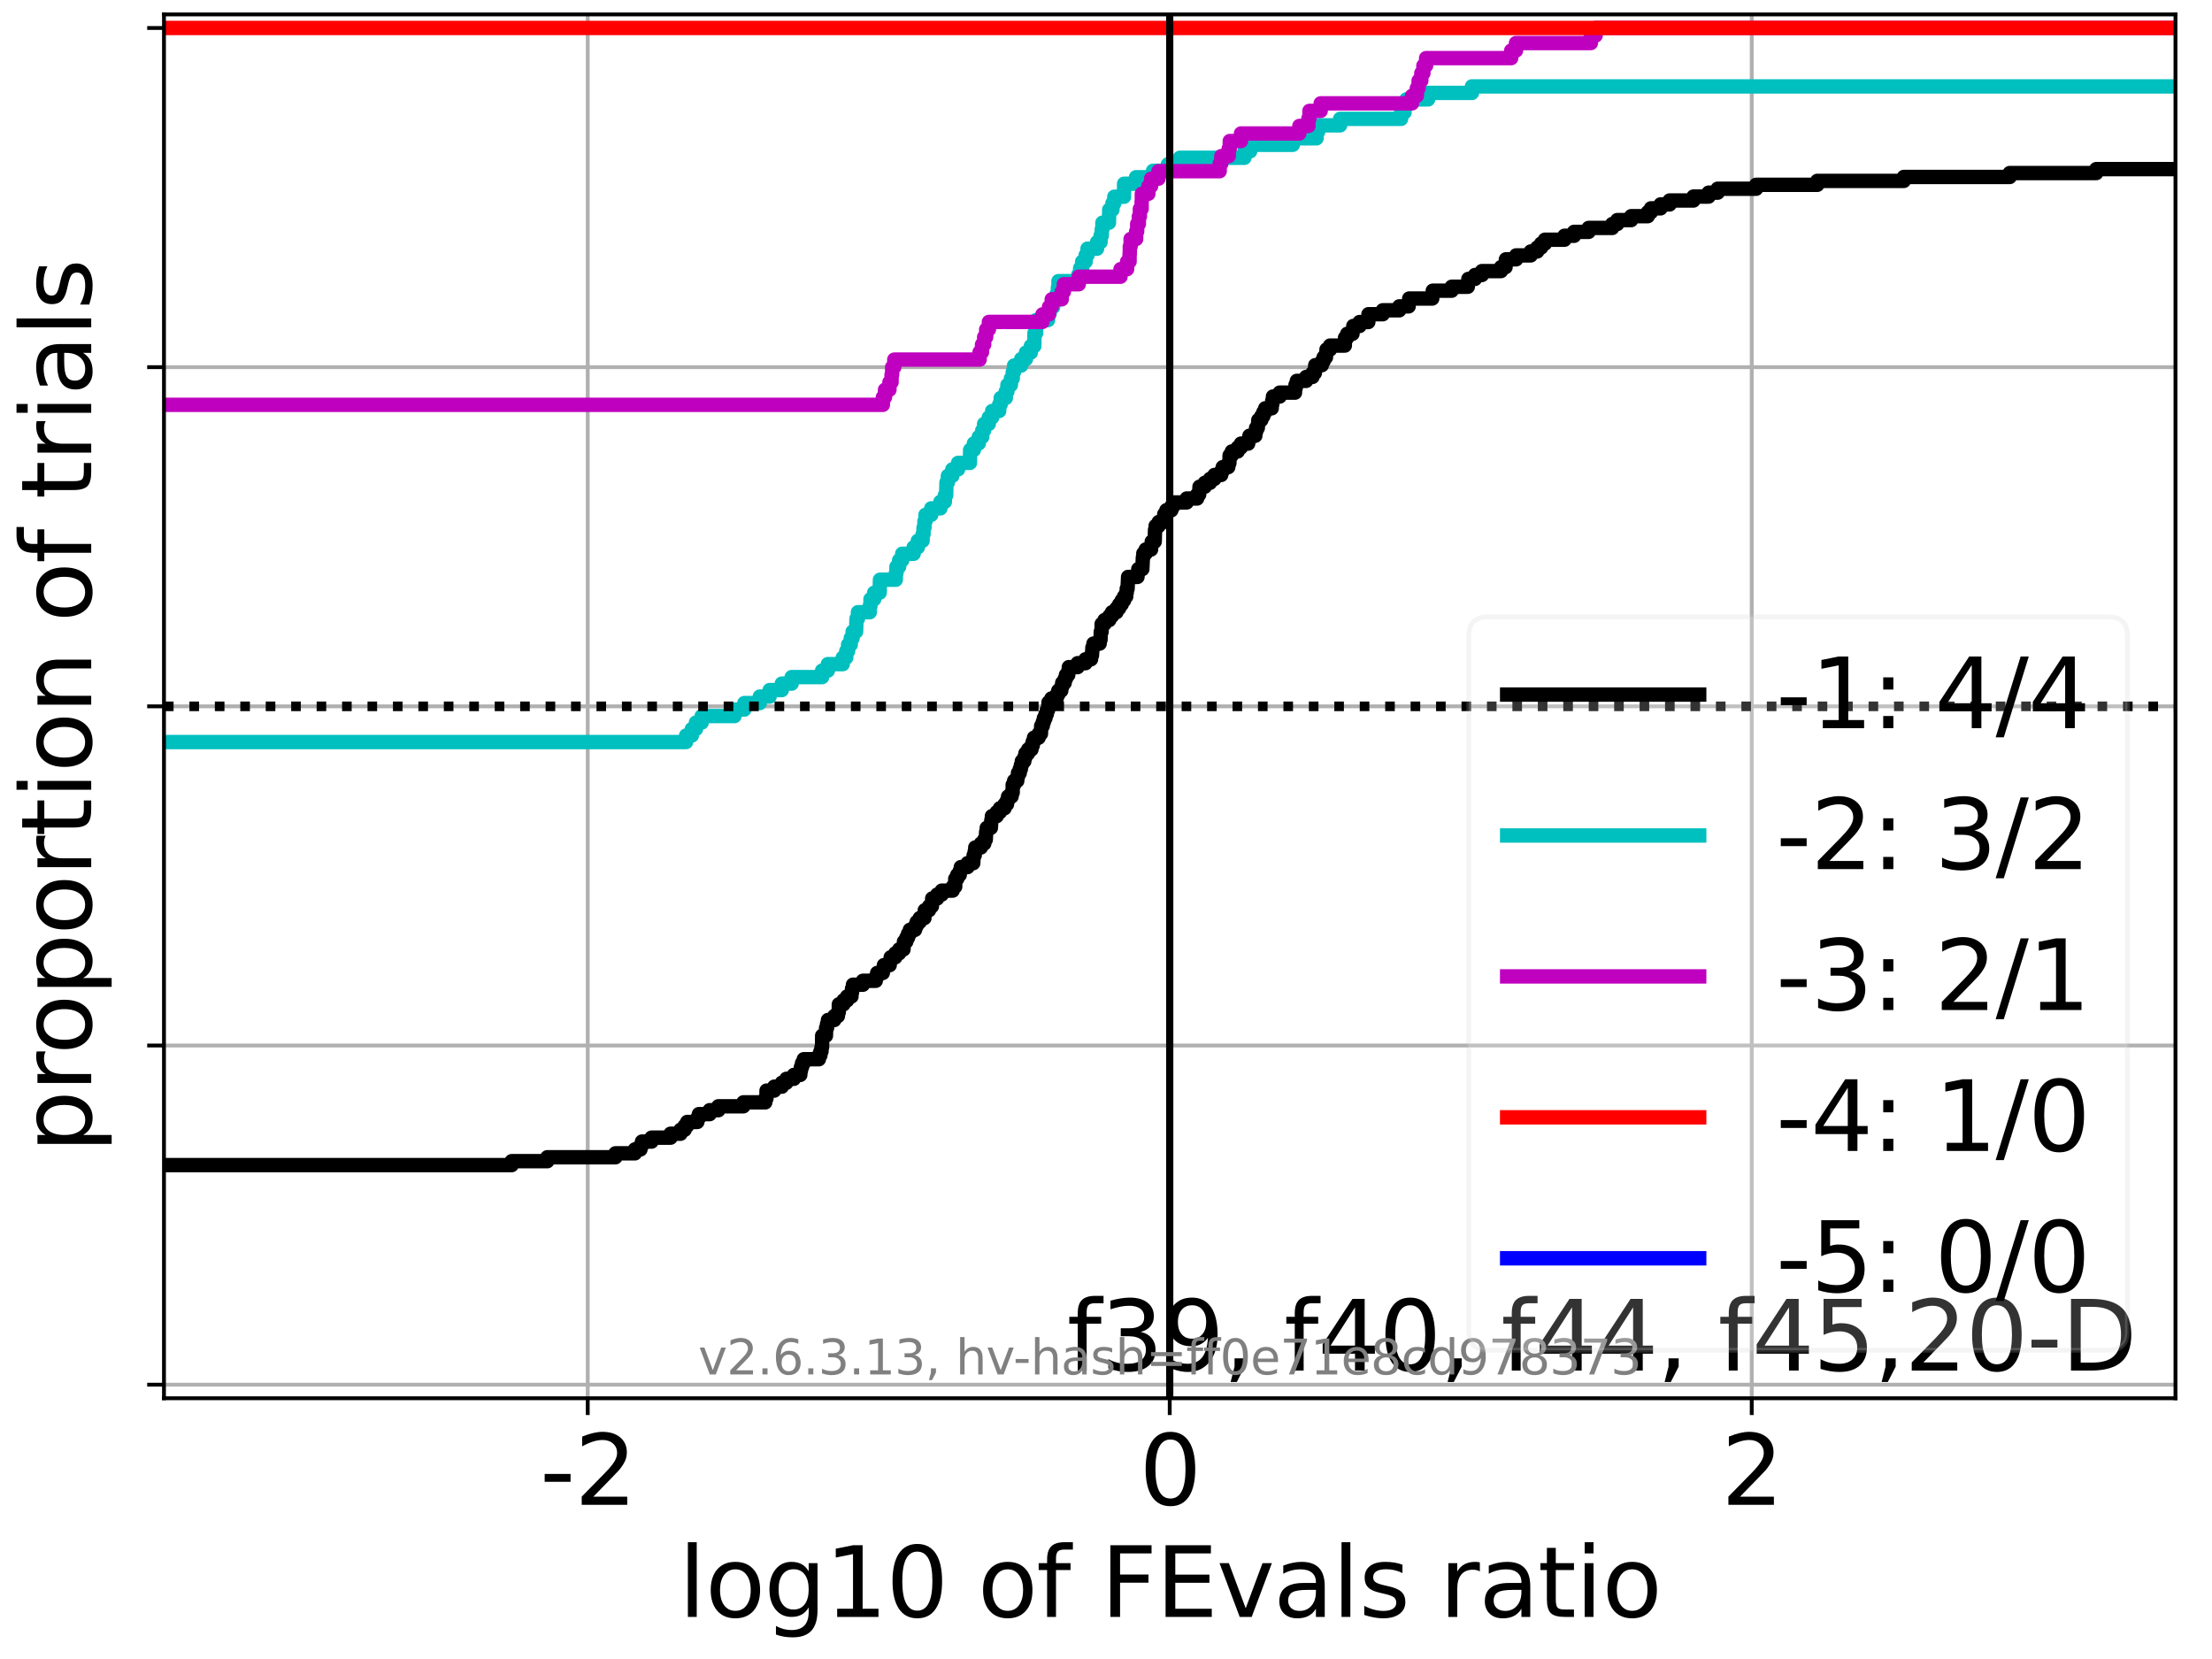 <?xml version="1.0" encoding="utf-8" standalone="no"?>
<!DOCTYPE svg PUBLIC "-//W3C//DTD SVG 1.1//EN"
  "http://www.w3.org/Graphics/SVG/1.1/DTD/svg11.dtd">
<svg xmlns:xlink="http://www.w3.org/1999/xlink" width="460.8pt" height="345.6pt" viewBox="0 0 460.8 345.6" xmlns="http://www.w3.org/2000/svg" version="1.1">
 <defs>
  <style type="text/css">*{stroke-linejoin: round; stroke-linecap: butt}</style>
 </defs>
 <g id="figure_1">
  <g id="patch_1">
   <path d="M 0 345.6 
L 460.8 345.6 
L 460.8 0 
L 0 0 
z
" style="fill: #ffffff"/>
  </g>
  <g id="axes_1">
   <g id="patch_2">
    <path d="M 34.16 291.28 
L 453.192 291.28 
L 453.192 3 
L 34.16 3 
z
" style="fill: #ffffff"/>
   </g>
   <g id="matplotlib.axis_1">
    <g id="xtick_1">
     <g id="line2d_1">
      <path d="M 122.435 291.28 
L 122.435 3 
" clip-path="url(#pf391e5325a)" style="fill: none; stroke: #b0b0b0; stroke-width: 0.8; stroke-linecap: square"/>
     </g>
     <g id="line2d_2">
      <defs>
       <path id="m53e4c694c1" d="M 0 0 
L 0 3.5 
" style="stroke: #000000; stroke-width: 0.8"/>
      </defs>
      <g>
       <use xlink:href="#m53e4c694c1" x="122.435" y="291.28" style="stroke: #000000; stroke-width: 0.8"/>
      </g>
     </g>
     <g id="text_1">
      <!-- -2 -->
      <g transform="translate(112.465 313.477)scale(0.2 -0.2)">
       <defs>
        <path id="DejaVuSans-2d" d="M 313 2009 
L 1997 2009 
L 1997 1497 
L 313 1497 
L 313 2009 
z
" transform="scale(0.016)"/>
        <path id="DejaVuSans-32" d="M 1228 531 
L 3431 531 
L 3431 0 
L 469 0 
L 469 531 
Q 828 903 1448 1529 
Q 2069 2156 2228 2338 
Q 2531 2678 2651 2914 
Q 2772 3150 2772 3378 
Q 2772 3750 2511 3984 
Q 2250 4219 1831 4219 
Q 1534 4219 1204 4116 
Q 875 4013 500 3803 
L 500 4441 
Q 881 4594 1212 4672 
Q 1544 4750 1819 4750 
Q 2544 4750 2975 4387 
Q 3406 4025 3406 3419 
Q 3406 3131 3298 2873 
Q 3191 2616 2906 2266 
Q 2828 2175 2409 1742 
Q 1991 1309 1228 531 
z
" transform="scale(0.016)"/>
       </defs>
       <use xlink:href="#DejaVuSans-2d"/>
       <use xlink:href="#DejaVuSans-32" x="36.084"/>
      </g>
     </g>
    </g>
    <g id="xtick_2">
     <g id="line2d_3">
      <path d="M 243.676 291.28 
L 243.676 3 
" clip-path="url(#pf391e5325a)" style="fill: none; stroke: #b0b0b0; stroke-width: 0.8; stroke-linecap: square"/>
     </g>
     <g id="line2d_4">
      <g>
       <use xlink:href="#m53e4c694c1" x="243.676" y="291.28" style="stroke: #000000; stroke-width: 0.8"/>
      </g>
     </g>
     <g id="text_2">
      <!-- 0 -->
      <g transform="translate(237.314 313.477)scale(0.2 -0.2)">
       <defs>
        <path id="DejaVuSans-30" d="M 2034 4250 
Q 1547 4250 1301 3770 
Q 1056 3291 1056 2328 
Q 1056 1369 1301 889 
Q 1547 409 2034 409 
Q 2525 409 2770 889 
Q 3016 1369 3016 2328 
Q 3016 3291 2770 3770 
Q 2525 4250 2034 4250 
z
M 2034 4750 
Q 2819 4750 3233 4129 
Q 3647 3509 3647 2328 
Q 3647 1150 3233 529 
Q 2819 -91 2034 -91 
Q 1250 -91 836 529 
Q 422 1150 422 2328 
Q 422 3509 836 4129 
Q 1250 4750 2034 4750 
z
" transform="scale(0.016)"/>
       </defs>
       <use xlink:href="#DejaVuSans-30"/>
      </g>
     </g>
    </g>
    <g id="xtick_3">
     <g id="line2d_5">
      <path d="M 364.917 291.28 
L 364.917 3 
" clip-path="url(#pf391e5325a)" style="fill: none; stroke: #b0b0b0; stroke-width: 0.8; stroke-linecap: square"/>
     </g>
     <g id="line2d_6">
      <g>
       <use xlink:href="#m53e4c694c1" x="364.917" y="291.28" style="stroke: #000000; stroke-width: 0.8"/>
      </g>
     </g>
     <g id="text_3">
      <!-- 2 -->
      <g transform="translate(358.555 313.477)scale(0.2 -0.2)">
       <use xlink:href="#DejaVuSans-32"/>
      </g>
     </g>
    </g>
    <g id="text_4">
     <!-- log10 of FEvals ratio -->
     <g transform="translate(141.371 336.833)scale(0.2 -0.2)">
      <defs>
       <path id="DejaVuSans-6c" d="M 603 4863 
L 1178 4863 
L 1178 0 
L 603 0 
L 603 4863 
z
" transform="scale(0.016)"/>
       <path id="DejaVuSans-6f" d="M 1959 3097 
Q 1497 3097 1228 2736 
Q 959 2375 959 1747 
Q 959 1119 1226 758 
Q 1494 397 1959 397 
Q 2419 397 2687 759 
Q 2956 1122 2956 1747 
Q 2956 2369 2687 2733 
Q 2419 3097 1959 3097 
z
M 1959 3584 
Q 2709 3584 3137 3096 
Q 3566 2609 3566 1747 
Q 3566 888 3137 398 
Q 2709 -91 1959 -91 
Q 1206 -91 779 398 
Q 353 888 353 1747 
Q 353 2609 779 3096 
Q 1206 3584 1959 3584 
z
" transform="scale(0.016)"/>
       <path id="DejaVuSans-67" d="M 2906 1791 
Q 2906 2416 2648 2759 
Q 2391 3103 1925 3103 
Q 1463 3103 1205 2759 
Q 947 2416 947 1791 
Q 947 1169 1205 825 
Q 1463 481 1925 481 
Q 2391 481 2648 825 
Q 2906 1169 2906 1791 
z
M 3481 434 
Q 3481 -459 3084 -895 
Q 2688 -1331 1869 -1331 
Q 1566 -1331 1297 -1286 
Q 1028 -1241 775 -1147 
L 775 -588 
Q 1028 -725 1275 -790 
Q 1522 -856 1778 -856 
Q 2344 -856 2625 -561 
Q 2906 -266 2906 331 
L 2906 616 
Q 2728 306 2450 153 
Q 2172 0 1784 0 
Q 1141 0 747 490 
Q 353 981 353 1791 
Q 353 2603 747 3093 
Q 1141 3584 1784 3584 
Q 2172 3584 2450 3431 
Q 2728 3278 2906 2969 
L 2906 3500 
L 3481 3500 
L 3481 434 
z
" transform="scale(0.016)"/>
       <path id="DejaVuSans-31" d="M 794 531 
L 1825 531 
L 1825 4091 
L 703 3866 
L 703 4441 
L 1819 4666 
L 2450 4666 
L 2450 531 
L 3481 531 
L 3481 0 
L 794 0 
L 794 531 
z
" transform="scale(0.016)"/>
       <path id="DejaVuSans-20" transform="scale(0.016)"/>
       <path id="DejaVuSans-66" d="M 2375 4863 
L 2375 4384 
L 1825 4384 
Q 1516 4384 1395 4259 
Q 1275 4134 1275 3809 
L 1275 3500 
L 2222 3500 
L 2222 3053 
L 1275 3053 
L 1275 0 
L 697 0 
L 697 3053 
L 147 3053 
L 147 3500 
L 697 3500 
L 697 3744 
Q 697 4328 969 4595 
Q 1241 4863 1831 4863 
L 2375 4863 
z
" transform="scale(0.016)"/>
       <path id="DejaVuSans-46" d="M 628 4666 
L 3309 4666 
L 3309 4134 
L 1259 4134 
L 1259 2759 
L 3109 2759 
L 3109 2228 
L 1259 2228 
L 1259 0 
L 628 0 
L 628 4666 
z
" transform="scale(0.016)"/>
       <path id="DejaVuSans-45" d="M 628 4666 
L 3578 4666 
L 3578 4134 
L 1259 4134 
L 1259 2753 
L 3481 2753 
L 3481 2222 
L 1259 2222 
L 1259 531 
L 3634 531 
L 3634 0 
L 628 0 
L 628 4666 
z
" transform="scale(0.016)"/>
       <path id="DejaVuSans-76" d="M 191 3500 
L 800 3500 
L 1894 563 
L 2988 3500 
L 3597 3500 
L 2284 0 
L 1503 0 
L 191 3500 
z
" transform="scale(0.016)"/>
       <path id="DejaVuSans-61" d="M 2194 1759 
Q 1497 1759 1228 1600 
Q 959 1441 959 1056 
Q 959 750 1161 570 
Q 1363 391 1709 391 
Q 2188 391 2477 730 
Q 2766 1069 2766 1631 
L 2766 1759 
L 2194 1759 
z
M 3341 1997 
L 3341 0 
L 2766 0 
L 2766 531 
Q 2569 213 2275 61 
Q 1981 -91 1556 -91 
Q 1019 -91 701 211 
Q 384 513 384 1019 
Q 384 1609 779 1909 
Q 1175 2209 1959 2209 
L 2766 2209 
L 2766 2266 
Q 2766 2663 2505 2880 
Q 2244 3097 1772 3097 
Q 1472 3097 1187 3025 
Q 903 2953 641 2809 
L 641 3341 
Q 956 3463 1253 3523 
Q 1550 3584 1831 3584 
Q 2591 3584 2966 3190 
Q 3341 2797 3341 1997 
z
" transform="scale(0.016)"/>
       <path id="DejaVuSans-73" d="M 2834 3397 
L 2834 2853 
Q 2591 2978 2328 3040 
Q 2066 3103 1784 3103 
Q 1356 3103 1142 2972 
Q 928 2841 928 2578 
Q 928 2378 1081 2264 
Q 1234 2150 1697 2047 
L 1894 2003 
Q 2506 1872 2764 1633 
Q 3022 1394 3022 966 
Q 3022 478 2636 193 
Q 2250 -91 1575 -91 
Q 1294 -91 989 -36 
Q 684 19 347 128 
L 347 722 
Q 666 556 975 473 
Q 1284 391 1588 391 
Q 1994 391 2212 530 
Q 2431 669 2431 922 
Q 2431 1156 2273 1281 
Q 2116 1406 1581 1522 
L 1381 1569 
Q 847 1681 609 1914 
Q 372 2147 372 2553 
Q 372 3047 722 3315 
Q 1072 3584 1716 3584 
Q 2034 3584 2315 3537 
Q 2597 3491 2834 3397 
z
" transform="scale(0.016)"/>
       <path id="DejaVuSans-72" d="M 2631 2963 
Q 2534 3019 2420 3045 
Q 2306 3072 2169 3072 
Q 1681 3072 1420 2755 
Q 1159 2438 1159 1844 
L 1159 0 
L 581 0 
L 581 3500 
L 1159 3500 
L 1159 2956 
Q 1341 3275 1631 3429 
Q 1922 3584 2338 3584 
Q 2397 3584 2469 3576 
Q 2541 3569 2628 3553 
L 2631 2963 
z
" transform="scale(0.016)"/>
       <path id="DejaVuSans-74" d="M 1172 4494 
L 1172 3500 
L 2356 3500 
L 2356 3053 
L 1172 3053 
L 1172 1153 
Q 1172 725 1289 603 
Q 1406 481 1766 481 
L 2356 481 
L 2356 0 
L 1766 0 
Q 1100 0 847 248 
Q 594 497 594 1153 
L 594 3053 
L 172 3053 
L 172 3500 
L 594 3500 
L 594 4494 
L 1172 4494 
z
" transform="scale(0.016)"/>
       <path id="DejaVuSans-69" d="M 603 3500 
L 1178 3500 
L 1178 0 
L 603 0 
L 603 3500 
z
M 603 4863 
L 1178 4863 
L 1178 4134 
L 603 4134 
L 603 4863 
z
" transform="scale(0.016)"/>
      </defs>
      <use xlink:href="#DejaVuSans-6c"/>
      <use xlink:href="#DejaVuSans-6f" x="27.783"/>
      <use xlink:href="#DejaVuSans-67" x="88.965"/>
      <use xlink:href="#DejaVuSans-31" x="152.441"/>
      <use xlink:href="#DejaVuSans-30" x="216.064"/>
      <use xlink:href="#DejaVuSans-20" x="279.688"/>
      <use xlink:href="#DejaVuSans-6f" x="311.475"/>
      <use xlink:href="#DejaVuSans-66" x="372.656"/>
      <use xlink:href="#DejaVuSans-20" x="407.861"/>
      <use xlink:href="#DejaVuSans-46" x="439.648"/>
      <use xlink:href="#DejaVuSans-45" x="497.168"/>
      <use xlink:href="#DejaVuSans-76" x="560.352"/>
      <use xlink:href="#DejaVuSans-61" x="619.531"/>
      <use xlink:href="#DejaVuSans-6c" x="680.811"/>
      <use xlink:href="#DejaVuSans-73" x="708.594"/>
      <use xlink:href="#DejaVuSans-20" x="760.693"/>
      <use xlink:href="#DejaVuSans-72" x="792.48"/>
      <use xlink:href="#DejaVuSans-61" x="833.594"/>
      <use xlink:href="#DejaVuSans-74" x="894.873"/>
      <use xlink:href="#DejaVuSans-69" x="934.082"/>
      <use xlink:href="#DejaVuSans-6f" x="961.865"/>
     </g>
    </g>
   </g>
   <g id="matplotlib.axis_2">
    <g id="ytick_1">
     <g id="line2d_7">
      <path d="M 34.16 288.454 
L 453.192 288.454 
" clip-path="url(#pf391e5325a)" style="fill: none; stroke: #b0b0b0; stroke-width: 0.8; stroke-linecap: square"/>
     </g>
     <g id="line2d_8">
      <defs>
       <path id="m44b09f9745" d="M 0 0 
L -3.5 0 
" style="stroke: #000000; stroke-width: 0.8"/>
      </defs>
      <g>
       <use xlink:href="#m44b09f9745" x="34.16" y="288.454" style="stroke: #000000; stroke-width: 0.8"/>
      </g>
     </g>
    </g>
    <g id="ytick_2">
     <g id="line2d_9">
      <path d="M 34.16 217.797 
L 453.192 217.797 
" clip-path="url(#pf391e5325a)" style="fill: none; stroke: #b0b0b0; stroke-width: 0.8; stroke-linecap: square"/>
     </g>
     <g id="line2d_10">
      <g>
       <use xlink:href="#m44b09f9745" x="34.16" y="217.797" style="stroke: #000000; stroke-width: 0.8"/>
      </g>
     </g>
    </g>
    <g id="ytick_3">
     <g id="line2d_11">
      <path d="M 34.16 147.14 
L 453.192 147.14 
" clip-path="url(#pf391e5325a)" style="fill: none; stroke: #b0b0b0; stroke-width: 0.8; stroke-linecap: square"/>
     </g>
     <g id="line2d_12">
      <g>
       <use xlink:href="#m44b09f9745" x="34.16" y="147.14" style="stroke: #000000; stroke-width: 0.8"/>
      </g>
     </g>
    </g>
    <g id="ytick_4">
     <g id="line2d_13">
      <path d="M 34.16 76.483 
L 453.192 76.483 
" clip-path="url(#pf391e5325a)" style="fill: none; stroke: #b0b0b0; stroke-width: 0.8; stroke-linecap: square"/>
     </g>
     <g id="line2d_14">
      <g>
       <use xlink:href="#m44b09f9745" x="34.16" y="76.483" style="stroke: #000000; stroke-width: 0.8"/>
      </g>
     </g>
    </g>
    <g id="ytick_5">
     <g id="line2d_15">
      <path d="M 34.16 5.826 
L 453.192 5.826 
" clip-path="url(#pf391e5325a)" style="fill: none; stroke: #b0b0b0; stroke-width: 0.8; stroke-linecap: square"/>
     </g>
     <g id="line2d_16">
      <g>
       <use xlink:href="#m44b09f9745" x="34.16" y="5.826" style="stroke: #000000; stroke-width: 0.8"/>
      </g>
     </g>
    </g>
    <g id="text_5">
     <!-- proportion of trials -->
     <g transform="translate(19.001 240.146)rotate(-90)scale(0.2 -0.2)">
      <defs>
       <path id="DejaVuSans-70" d="M 1159 525 
L 1159 -1331 
L 581 -1331 
L 581 3500 
L 1159 3500 
L 1159 2969 
Q 1341 3281 1617 3432 
Q 1894 3584 2278 3584 
Q 2916 3584 3314 3078 
Q 3713 2572 3713 1747 
Q 3713 922 3314 415 
Q 2916 -91 2278 -91 
Q 1894 -91 1617 61 
Q 1341 213 1159 525 
z
M 3116 1747 
Q 3116 2381 2855 2742 
Q 2594 3103 2138 3103 
Q 1681 3103 1420 2742 
Q 1159 2381 1159 1747 
Q 1159 1113 1420 752 
Q 1681 391 2138 391 
Q 2594 391 2855 752 
Q 3116 1113 3116 1747 
z
" transform="scale(0.016)"/>
       <path id="DejaVuSans-6e" d="M 3513 2113 
L 3513 0 
L 2938 0 
L 2938 2094 
Q 2938 2591 2744 2837 
Q 2550 3084 2163 3084 
Q 1697 3084 1428 2787 
Q 1159 2491 1159 1978 
L 1159 0 
L 581 0 
L 581 3500 
L 1159 3500 
L 1159 2956 
Q 1366 3272 1645 3428 
Q 1925 3584 2291 3584 
Q 2894 3584 3203 3211 
Q 3513 2838 3513 2113 
z
" transform="scale(0.016)"/>
      </defs>
      <use xlink:href="#DejaVuSans-70"/>
      <use xlink:href="#DejaVuSans-72" x="63.477"/>
      <use xlink:href="#DejaVuSans-6f" x="102.34"/>
      <use xlink:href="#DejaVuSans-70" x="163.521"/>
      <use xlink:href="#DejaVuSans-6f" x="226.998"/>
      <use xlink:href="#DejaVuSans-72" x="288.18"/>
      <use xlink:href="#DejaVuSans-74" x="329.293"/>
      <use xlink:href="#DejaVuSans-69" x="368.502"/>
      <use xlink:href="#DejaVuSans-6f" x="396.285"/>
      <use xlink:href="#DejaVuSans-6e" x="457.467"/>
      <use xlink:href="#DejaVuSans-20" x="520.846"/>
      <use xlink:href="#DejaVuSans-6f" x="552.633"/>
      <use xlink:href="#DejaVuSans-66" x="613.814"/>
      <use xlink:href="#DejaVuSans-20" x="649.02"/>
      <use xlink:href="#DejaVuSans-74" x="680.807"/>
      <use xlink:href="#DejaVuSans-72" x="720.016"/>
      <use xlink:href="#DejaVuSans-69" x="761.129"/>
      <use xlink:href="#DejaVuSans-61" x="788.912"/>
      <use xlink:href="#DejaVuSans-6c" x="850.191"/>
      <use xlink:href="#DejaVuSans-73" x="877.975"/>
     </g>
    </g>
   </g>
   <g id="line2d_17">
    <path d="M 34.16 242.711 
L 106.589 242.711 
L 106.589 241.894 
L 114.02 241.894 
L 114.02 241.077 
L 128.208 241.077 
L 128.208 240.26 
L 132.264 240.26 
L 132.264 239.443 
L 133.418 239.443 
L 133.418 238.626 
L 133.737 238.626 
L 133.737 237.81 
L 135.729 237.81 
L 135.729 236.993 
L 139.694 236.993 
L 139.694 236.176 
L 141.766 236.176 
L 141.766 235.359 
L 142.625 235.359 
L 142.625 234.542 
L 143.16 234.542 
L 143.16 233.725 
L 145.269 233.725 
L 145.269 232.908 
L 145.596 232.908 
L 145.596 232.092 
L 147.836 232.092 
L 147.836 231.275 
L 149.652 231.275 
L 149.652 230.458 
L 154.863 230.458 
L 154.863 229.641 
L 159.412 229.641 
L 159.412 228.824 
L 159.667 228.824 
L 159.687 227.191 
L 161.288 227.191 
L 161.288 226.374 
L 162.877 226.374 
L 162.877 225.557 
L 163.818 225.557 
L 163.818 224.74 
L 165.374 224.74 
L 165.374 223.923 
L 166.714 223.923 
L 166.714 223.106 
L 166.846 223.106 
L 166.846 222.289 
L 167.078 222.289 
L 167.078 221.473 
L 167.441 221.473 
L 167.441 220.656 
L 170.585 220.656 
L 170.585 219.839 
L 170.906 219.839 
L 170.906 219.022 
L 171.13 219.022 
L 171.13 218.205 
L 171.249 218.205 
L 171.27 215.755 
L 172.056 215.755 
L 172.092 214.121 
L 172.289 214.121 
L 172.289 213.304 
L 172.48 213.304 
L 172.48 212.487 
L 173.796 212.487 
L 173.796 211.671 
L 174.544 211.671 
L 174.544 210.854 
L 174.736 210.854 
L 174.746 209.22 
L 175.706 209.22 
L 175.706 208.403 
L 176.466 208.403 
L 176.466 207.586 
L 177.376 207.586 
L 177.376 206.769 
L 177.493 206.769 
L 177.493 205.953 
L 177.691 205.953 
L 177.691 205.136 
L 179.754 205.136 
L 179.754 204.319 
L 182.436 204.319 
L 182.436 203.502 
L 182.733 203.502 
L 182.733 202.685 
L 183.907 202.685 
L 183.907 201.868 
L 184.14 201.868 
L 184.14 201.052 
L 185.341 201.052 
L 185.341 200.235 
L 185.547 200.235 
L 185.547 199.418 
L 186.509 199.418 
L 186.509 198.601 
L 187.303 198.601 
L 187.303 197.784 
L 188.214 197.784 
L 188.317 196.151 
L 188.807 196.151 
L 188.807 195.334 
L 189.163 195.334 
L 189.163 194.517 
L 189.542 194.517 
L 189.542 193.7 
L 190.62 193.7 
L 190.62 192.883 
L 190.966 192.883 
L 190.966 192.066 
L 191.605 192.066 
L 191.605 191.249 
L 192.574 191.249 
L 192.651 189.616 
L 193.536 189.616 
L 193.536 188.799 
L 194.134 188.799 
L 194.199 187.165 
L 195.241 187.165 
L 195.241 186.348 
L 196.19 186.348 
L 196.19 185.532 
L 198.455 185.532 
L 198.455 184.715 
L 198.983 184.715 
L 198.995 183.081 
L 199.41 183.081 
L 199.41 182.264 
L 199.927 182.264 
L 199.927 181.447 
L 200.159 181.447 
L 200.159 180.631 
L 201.564 180.631 
L 201.564 179.814 
L 202.744 179.814 
L 202.825 178.18 
L 203.051 178.18 
L 203.051 177.363 
L 203.167 177.363 
L 203.167 176.546 
L 204.337 176.546 
L 204.337 175.729 
L 205.038 175.729 
L 205.038 174.913 
L 205.354 174.913 
L 205.435 173.279 
L 205.561 173.279 
L 205.561 172.462 
L 206.413 172.462 
L 206.516 170.828 
L 206.633 170.828 
L 206.633 170.012 
L 207.625 170.012 
L 207.625 169.195 
L 208.297 169.195 
L 208.297 168.378 
L 209.259 168.378 
L 209.259 167.561 
L 209.768 167.561 
L 209.768 166.744 
L 210 166.744 
L 210 165.927 
L 210.73 165.927 
L 210.73 165.111 
L 210.963 165.111 
L 210.963 163.477 
L 211.261 163.477 
L 211.261 162.66 
L 211.912 162.66 
L 211.912 161.843 
L 212.065 161.843 
L 212.065 161.026 
L 212.434 161.026 
L 212.434 160.209 
L 212.667 160.209 
L 212.667 159.393 
L 212.865 159.393 
L 212.865 158.576 
L 213.384 158.576 
L 213.384 157.759 
L 213.616 157.759 
L 213.616 156.942 
L 214.178 156.942 
L 214.178 156.125 
L 214.872 156.125 
L 214.872 155.308 
L 215.14 155.308 
L 215.14 154.492 
L 215.402 154.492 
L 215.402 153.675 
L 216.364 153.675 
L 216.364 152.858 
L 216.845 152.858 
L 216.896 151.224 
L 217.23 151.224 
L 217.23 150.407 
L 217.466 150.407 
L 217.466 149.591 
L 217.794 149.591 
L 217.794 148.774 
L 218.069 148.774 
L 218.069 147.957 
L 218.325 147.957 
L 218.428 146.323 
L 219.018 146.323 
L 219.018 145.506 
L 220.133 145.506 
L 220.133 144.689 
L 220.456 144.689 
L 220.456 143.873 
L 221.082 143.873 
L 221.082 143.056 
L 221.282 143.056 
L 221.282 142.239 
L 221.79 142.239 
L 221.79 141.422 
L 222.055 141.422 
L 222.055 140.605 
L 222.533 140.605 
L 222.533 139.788 
L 222.659 139.788 
L 222.659 138.972 
L 224.486 138.972 
L 224.486 138.155 
L 226.131 138.155 
L 226.131 137.338 
L 227.28 137.338 
L 227.28 136.521 
L 227.479 136.521 
L 227.573 134.887 
L 227.787 134.887 
L 227.787 134.071 
L 229.077 134.071 
L 229.077 133.254 
L 229.258 133.254 
L 229.311 131.62 
L 229.483 131.62 
L 229.491 129.986 
L 230.09 129.986 
L 230.09 129.169 
L 231.081 129.169 
L 231.081 128.353 
L 231.648 128.353 
L 231.648 127.536 
L 232.583 127.536 
L 232.583 126.719 
L 233.14 126.719 
L 233.14 125.902 
L 233.669 125.902 
L 233.669 125.085 
L 234.16 125.085 
L 234.16 124.268 
L 234.605 124.268 
L 234.605 123.452 
L 234.722 123.452 
L 234.722 122.635 
L 234.893 122.635 
L 235.003 120.184 
L 236.957 120.184 
L 236.957 119.367 
L 237.122 119.367 
L 237.122 118.551 
L 237.973 118.551 
L 238.084 116.1 
L 238.176 116.1 
L 238.176 115.283 
L 238.675 115.283 
L 238.675 114.466 
L 239.788 114.466 
L 239.788 113.649 
L 239.927 113.649 
L 239.927 112.833 
L 240.546 112.833 
L 240.612 110.382 
L 240.738 110.382 
L 240.738 109.565 
L 241.375 109.565 
L 241.375 108.748 
L 242.412 108.748 
L 242.412 107.932 
L 242.537 107.932 
L 242.537 107.115 
L 242.974 107.115 
L 242.974 106.298 
L 244.011 106.298 
L 244.011 105.481 
L 244.441 105.481 
L 244.441 104.664 
L 247.211 104.664 
L 247.211 103.847 
L 249.381 103.847 
L 249.381 103.031 
L 249.807 103.031 
L 249.879 101.397 
L 250.979 101.397 
L 250.979 100.58 
L 252.06 100.58 
L 252.06 99.763 
L 252.993 99.763 
L 252.993 98.946 
L 254.397 98.946 
L 254.397 98.129 
L 254.721 98.129 
L 254.721 97.313 
L 255.868 97.313 
L 255.868 96.496 
L 256.101 96.496 
L 256.152 94.862 
L 256.612 94.862 
L 256.612 94.045 
L 257.836 94.045 
L 257.836 93.228 
L 258.512 93.228 
L 258.512 92.412 
L 260.016 92.412 
L 260.016 91.595 
L 260.278 91.595 
L 260.278 90.778 
L 261.502 90.778 
L 261.502 89.961 
L 261.666 89.961 
L 261.666 89.144 
L 262.02 89.144 
L 262.129 87.511 
L 262.75 87.511 
L 262.75 86.694 
L 263.175 86.694 
L 263.175 85.877 
L 263.566 85.877 
L 263.566 85.06 
L 264.921 85.06 
L 264.921 84.243 
L 265.037 84.243 
L 265.037 83.426 
L 265.179 83.426 
L 265.179 82.609 
L 266.579 82.609 
L 266.579 81.793 
L 269.77 81.793 
L 269.77 80.976 
L 269.886 80.976 
L 269.886 80.159 
L 270.159 80.159 
L 270.159 79.342 
L 272.1 79.342 
L 272.1 78.525 
L 273.406 78.525 
L 273.406 77.708 
L 273.912 77.708 
L 273.988 76.075 
L 275.359 76.075 
L 275.359 75.258 
L 275.736 75.258 
L 275.736 74.441 
L 276.222 74.441 
L 276.222 73.624 
L 276.338 73.624 
L 276.338 72.807 
L 277.071 72.807 
L 277.071 71.991 
L 280.149 71.991 
L 280.195 70.357 
L 280.65 70.357 
L 280.65 69.54 
L 281.747 69.54 
L 281.747 68.723 
L 281.918 68.723 
L 281.918 67.906 
L 283.222 67.906 
L 283.222 67.089 
L 285.044 67.089 
L 285.077 65.456 
L 288.059 65.456 
L 288.059 64.639 
L 291.496 64.639 
L 291.496 63.822 
L 293.446 63.822 
L 293.446 63.005 
L 293.562 63.005 
L 293.562 62.188 
L 298.36 62.188 
L 298.36 61.372 
L 298.476 61.372 
L 298.476 60.555 
L 302.416 60.555 
L 302.416 59.738 
L 305.768 59.738 
L 305.768 58.921 
L 305.885 58.921 
L 305.885 58.104 
L 307.265 58.104 
L 307.265 57.287 
L 308.72 57.287 
L 308.72 56.471 
L 312.686 56.471 
L 312.686 55.654 
L 313.634 55.654 
L 313.717 54.02 
L 315.845 54.02 
L 315.845 53.203 
L 318.884 53.203 
L 318.884 52.386 
L 320.237 52.386 
L 320.237 51.569 
L 321.043 51.569 
L 321.043 50.753 
L 321.836 50.753 
L 321.836 49.936 
L 325.907 49.936 
L 325.907 49.119 
L 327.911 49.119 
L 327.911 48.302 
L 330.941 48.302 
L 330.941 47.485 
L 335.855 47.485 
L 335.855 46.668 
L 336.906 46.668 
L 336.906 45.852 
L 339.803 45.852 
L 339.803 45.035 
L 343.264 45.035 
L 343.264 44.218 
L 343.929 44.218 
L 343.929 43.401 
L 345.933 43.401 
L 345.933 42.584 
L 347.809 42.584 
L 347.809 41.767 
L 352.774 41.767 
L 352.774 40.95 
L 355.933 40.95 
L 355.933 40.134 
L 357.825 40.134 
L 357.825 39.317 
L 365.831 39.317 
L 365.831 38.5 
L 378.577 38.5 
L 378.577 37.683 
L 396.599 37.683 
L 396.599 36.866 
L 418.665 36.866 
L 418.665 36.049 
L 436.687 36.049 
L 436.687 35.233 
L 453.192 35.233 
L 453.192 35.233 
" clip-path="url(#pf391e5325a)" style="fill: none; stroke: #000000; stroke-width: 3; stroke-linecap: square"/>
   </g>
   <g id="line2d_18">
    <path clip-path="url(#pf391e5325a)" style="fill: none; stroke: #000000; stroke-width: 3; stroke-linecap: square"/>
   </g>
   <g id="line2d_19">
    <path d="M 34.16 154.578 
L 142.924 154.578 
L 142.924 153.225 
L 144.122 153.225 
L 144.122 151.873 
L 144.978 151.873 
L 144.978 150.521 
L 146.176 150.521 
L 146.176 149.168 
L 153.005 149.168 
L 153.005 147.816 
L 155.059 147.816 
L 155.059 146.464 
L 158.275 146.464 
L 158.275 145.112 
L 160.329 145.112 
L 160.329 143.759 
L 162.865 143.759 
L 162.865 142.407 
L 164.919 142.407 
L 164.919 141.055 
L 171.258 141.055 
L 171.258 139.702 
L 172.456 139.702 
L 172.456 138.35 
L 175.559 138.35 
L 175.559 136.998 
L 176.286 136.998 
L 176.286 135.646 
L 176.673 135.646 
L 176.673 134.293 
L 177.226 134.293 
L 177.226 132.941 
L 177.613 132.941 
L 177.613 131.589 
L 178.34 131.589 
L 178.423 128.884 
L 178.727 128.884 
L 178.727 127.532 
L 181.194 127.532 
L 181.194 126.18 
L 181.339 126.18 
L 181.339 124.827 
L 182.111 124.827 
L 182.111 123.475 
L 183.248 123.475 
L 183.309 120.77 
L 186.609 120.77 
L 186.609 119.418 
L 186.746 119.418 
L 186.746 118.066 
L 187.307 118.066 
L 187.307 116.714 
L 187.944 116.714 
L 187.944 115.361 
L 190.331 115.361 
L 190.331 114.009 
L 191.199 114.009 
L 191.199 112.657 
L 192.192 112.657 
L 192.192 111.304 
L 192.385 111.304 
L 192.385 109.952 
L 192.576 109.952 
L 192.576 108.6 
L 192.797 108.6 
L 192.797 107.248 
L 193.994 107.248 
L 193.994 105.895 
L 195.902 105.895 
L 195.902 104.543 
L 196.827 104.543 
L 196.827 103.191 
L 197.099 103.191 
L 197.167 100.486 
L 197.461 100.486 
L 197.461 99.134 
L 198.381 99.134 
L 198.381 97.782 
L 199.579 97.782 
L 199.579 96.429 
L 202.052 96.429 
L 202.097 93.725 
L 202.878 93.725 
L 202.878 92.372 
L 203.893 92.372 
L 203.893 91.02 
L 204.62 91.02 
L 204.62 89.668 
L 205.007 89.668 
L 205.007 88.316 
L 205.983 88.316 
L 205.983 86.963 
L 206.687 86.963 
L 206.687 85.611 
L 208.147 85.611 
L 208.147 84.259 
L 208.462 84.259 
L 208.462 82.906 
L 209.528 82.906 
L 209.528 81.554 
L 209.86 81.554 
L 209.86 80.202 
L 210.588 80.202 
L 210.588 78.85 
L 210.974 78.85 
L 210.974 77.497 
L 211.252 77.497 
L 211.252 76.145 
L 212.738 76.145 
L 212.738 74.793 
L 213.731 74.793 
L 213.731 73.44 
L 214.745 73.44 
L 214.745 72.088 
L 215.473 72.088 
L 215.496 69.384 
L 215.843 69.384 
L 215.86 66.679 
L 218.322 66.679 
L 218.322 65.327 
L 218.665 65.327 
L 218.665 63.975 
L 219.381 63.975 
L 219.381 62.622 
L 220.108 62.622 
L 220.108 61.27 
L 220.381 61.27 
L 220.381 59.918 
L 220.495 59.918 
L 220.495 58.565 
L 224.632 58.565 
L 224.632 57.213 
L 225.016 57.213 
L 225.016 55.861 
L 225.431 55.861 
L 225.431 54.509 
L 226.159 54.509 
L 226.159 53.156 
L 226.545 53.156 
L 226.545 51.804 
L 228.536 51.804 
L 228.536 50.452 
L 229.264 50.452 
L 229.264 49.099 
L 229.517 49.099 
L 229.517 47.747 
L 229.65 47.747 
L 229.65 46.395 
L 231.015 46.395 
L 231.067 43.69 
L 231.743 43.69 
L 231.743 42.338 
L 232.13 42.338 
L 232.13 40.986 
L 234.153 40.986 
L 234.172 38.281 
L 236.651 38.281 
L 236.651 36.929 
L 240.203 36.929 
L 240.203 35.577 
L 243.308 35.577 
L 243.308 34.224 
L 245.787 34.224 
L 245.787 32.872 
L 259.233 32.872 
L 259.233 31.52 
L 260.431 31.52 
L 260.431 30.167 
L 269.314 30.167 
L 269.314 28.815 
L 274.254 28.815 
L 274.254 27.463 
L 274.584 27.463 
L 274.584 26.111 
L 279.174 26.111 
L 279.174 24.758 
L 291.867 24.758 
L 291.867 23.406 
L 292.595 23.406 
L 292.595 22.054 
L 292.982 22.054 
L 292.982 20.701 
L 297.503 20.701 
L 297.503 19.349 
L 306.639 19.349 
L 306.639 17.997 
L 453.192 17.997 
L 453.192 17.997 
" clip-path="url(#pf391e5325a)" style="fill: none; stroke: #00bfbf; stroke-width: 3; stroke-linecap: square"/>
   </g>
   <g id="line2d_20">
    <path clip-path="url(#pf391e5325a)" style="fill: none; stroke: #00bfbf; stroke-width: 3; stroke-linecap: square"/>
   </g>
   <g id="line2d_21">
    <path d="M 34.16 84.334 
L 183.919 84.334 
L 183.919 82.764 
L 184.363 82.764 
L 184.363 81.194 
L 185.286 81.194 
L 185.286 79.623 
L 185.731 79.623 
L 185.731 78.053 
L 185.852 78.053 
L 185.852 76.483 
L 186.296 76.483 
L 186.296 74.913 
L 204.071 74.913 
L 204.071 73.343 
L 204.576 73.343 
L 204.576 71.773 
L 205.02 71.773 
L 205.02 70.203 
L 205.438 70.203 
L 205.438 68.632 
L 206.004 68.632 
L 206.004 67.062 
L 217.165 67.062 
L 217.165 65.492 
L 218.532 65.492 
L 218.532 63.922 
L 219.098 63.922 
L 219.098 62.352 
L 221.177 62.352 
L 221.177 60.782 
L 221.621 60.782 
L 221.621 59.211 
L 224.727 59.211 
L 224.727 57.641 
L 233.425 57.641 
L 233.425 56.071 
L 234.793 56.071 
L 234.793 54.501 
L 235.312 54.501 
L 235.312 52.931 
L 235.359 52.931 
L 235.359 51.361 
L 235.526 51.361 
L 235.526 49.791 
L 236.68 49.791 
L 236.68 48.22 
L 236.893 48.22 
L 236.893 46.65 
L 237.246 46.65 
L 237.246 45.08 
L 237.459 45.08 
L 237.459 43.51 
L 237.821 43.51 
L 237.821 41.94 
L 237.863 41.94 
L 237.863 40.37 
L 239.23 40.37 
L 239.23 38.799 
L 239.796 38.799 
L 239.796 37.229 
L 241.328 37.229 
L 241.328 35.659 
L 254.082 35.659 
L 254.082 34.089 
L 254.423 34.089 
L 254.423 32.519 
L 255.969 32.519 
L 255.969 30.949 
L 256.183 30.949 
L 256.183 29.379 
L 258.52 29.379 
L 258.52 27.808 
L 270.683 27.808 
L 270.683 26.238 
L 272.57 26.238 
L 272.57 24.668 
L 272.784 24.668 
L 272.784 23.098 
L 275.121 23.098 
L 275.121 21.528 
L 294.152 21.528 
L 294.152 19.958 
L 295.151 19.958 
L 295.151 18.387 
L 295.52 18.387 
L 295.52 16.817 
L 296.085 16.817 
L 296.085 15.247 
L 296.518 15.247 
L 296.518 13.677 
L 297.084 13.677 
L 297.084 12.107 
L 314.809 12.107 
L 314.809 10.537 
L 315.808 10.537 
L 315.808 8.967 
L 331.41 8.967 
L 331.41 7.396 
L 332.409 7.396 
L 332.409 5.826 
L 453.192 5.826 
" clip-path="url(#pf391e5325a)" style="fill: none; stroke: #bf00bf; stroke-width: 3; stroke-linecap: square"/>
   </g>
   <g id="line2d_22">
    <path clip-path="url(#pf391e5325a)" style="fill: none; stroke: #bf00bf; stroke-width: 3; stroke-linecap: square"/>
   </g>
   <g id="line2d_23">
    <path d="M 34.307 5.826 
L 34.16 5.826 
L 453.192 5.826 
L 461.8 5.826 
" clip-path="url(#pf391e5325a)" style="fill: none; stroke: #ff0000; stroke-width: 3; stroke-linecap: square"/>
   </g>
   <g id="line2d_24"/>
   <g id="line2d_25">
    <path d="M 243.676 291.28 
L 243.676 3 
" clip-path="url(#pf391e5325a)" style="fill: none; stroke: #000000; stroke-width: 1.5; stroke-linecap: square"/>
   </g>
   <g id="line2d_26">
    <path d="M 34.16 147.14 
L 453.192 147.14 
" clip-path="url(#pf391e5325a)" style="fill: none; stroke-dasharray: 2,3.3; stroke-dashoffset: 0; stroke: #000000; stroke-width: 2"/>
   </g>
   <g id="patch_3">
    <path d="M 34.16 291.28 
L 34.16 3 
" style="fill: none; stroke: #000000; stroke-width: 0.8; stroke-linejoin: miter; stroke-linecap: square"/>
   </g>
   <g id="patch_4">
    <path d="M 453.192 291.28 
L 453.192 3 
" style="fill: none; stroke: #000000; stroke-width: 0.8; stroke-linejoin: miter; stroke-linecap: square"/>
   </g>
   <g id="patch_5">
    <path d="M 34.16 291.28 
L 453.192 291.28 
" style="fill: none; stroke: #000000; stroke-width: 0.8; stroke-linejoin: miter; stroke-linecap: square"/>
   </g>
   <g id="patch_6">
    <path d="M 34.16 3 
L 453.192 3 
" style="fill: none; stroke: #000000; stroke-width: 0.8; stroke-linejoin: miter; stroke-linecap: square"/>
   </g>
   <g id="text_6">
    <!-- f39, f40, f44, f45,20-D -->
    <g transform="translate(222.289 285.514)scale(0.2 -0.2)">
     <defs>
      <path id="DejaVuSans-33" d="M 2597 2516 
Q 3050 2419 3304 2112 
Q 3559 1806 3559 1356 
Q 3559 666 3084 287 
Q 2609 -91 1734 -91 
Q 1441 -91 1130 -33 
Q 819 25 488 141 
L 488 750 
Q 750 597 1062 519 
Q 1375 441 1716 441 
Q 2309 441 2620 675 
Q 2931 909 2931 1356 
Q 2931 1769 2642 2001 
Q 2353 2234 1838 2234 
L 1294 2234 
L 1294 2753 
L 1863 2753 
Q 2328 2753 2575 2939 
Q 2822 3125 2822 3475 
Q 2822 3834 2567 4026 
Q 2313 4219 1838 4219 
Q 1578 4219 1281 4162 
Q 984 4106 628 3988 
L 628 4550 
Q 988 4650 1302 4700 
Q 1616 4750 1894 4750 
Q 2613 4750 3031 4423 
Q 3450 4097 3450 3541 
Q 3450 3153 3228 2886 
Q 3006 2619 2597 2516 
z
" transform="scale(0.016)"/>
      <path id="DejaVuSans-39" d="M 703 97 
L 703 672 
Q 941 559 1184 500 
Q 1428 441 1663 441 
Q 2288 441 2617 861 
Q 2947 1281 2994 2138 
Q 2813 1869 2534 1725 
Q 2256 1581 1919 1581 
Q 1219 1581 811 2004 
Q 403 2428 403 3163 
Q 403 3881 828 4315 
Q 1253 4750 1959 4750 
Q 2769 4750 3195 4129 
Q 3622 3509 3622 2328 
Q 3622 1225 3098 567 
Q 2575 -91 1691 -91 
Q 1453 -91 1209 -44 
Q 966 3 703 97 
z
M 1959 2075 
Q 2384 2075 2632 2365 
Q 2881 2656 2881 3163 
Q 2881 3666 2632 3958 
Q 2384 4250 1959 4250 
Q 1534 4250 1286 3958 
Q 1038 3666 1038 3163 
Q 1038 2656 1286 2365 
Q 1534 2075 1959 2075 
z
" transform="scale(0.016)"/>
      <path id="DejaVuSans-2c" d="M 750 794 
L 1409 794 
L 1409 256 
L 897 -744 
L 494 -744 
L 750 256 
L 750 794 
z
" transform="scale(0.016)"/>
      <path id="DejaVuSans-34" d="M 2419 4116 
L 825 1625 
L 2419 1625 
L 2419 4116 
z
M 2253 4666 
L 3047 4666 
L 3047 1625 
L 3713 1625 
L 3713 1100 
L 3047 1100 
L 3047 0 
L 2419 0 
L 2419 1100 
L 313 1100 
L 313 1709 
L 2253 4666 
z
" transform="scale(0.016)"/>
      <path id="DejaVuSans-35" d="M 691 4666 
L 3169 4666 
L 3169 4134 
L 1269 4134 
L 1269 2991 
Q 1406 3038 1543 3061 
Q 1681 3084 1819 3084 
Q 2600 3084 3056 2656 
Q 3513 2228 3513 1497 
Q 3513 744 3044 326 
Q 2575 -91 1722 -91 
Q 1428 -91 1123 -41 
Q 819 9 494 109 
L 494 744 
Q 775 591 1075 516 
Q 1375 441 1709 441 
Q 2250 441 2565 725 
Q 2881 1009 2881 1497 
Q 2881 1984 2565 2268 
Q 2250 2553 1709 2553 
Q 1456 2553 1204 2497 
Q 953 2441 691 2322 
L 691 4666 
z
" transform="scale(0.016)"/>
      <path id="DejaVuSans-44" d="M 1259 4147 
L 1259 519 
L 2022 519 
Q 2988 519 3436 956 
Q 3884 1394 3884 2338 
Q 3884 3275 3436 3711 
Q 2988 4147 2022 4147 
L 1259 4147 
z
M 628 4666 
L 1925 4666 
Q 3281 4666 3915 4102 
Q 4550 3538 4550 2338 
Q 4550 1131 3912 565 
Q 3275 0 1925 0 
L 628 0 
L 628 4666 
z
" transform="scale(0.016)"/>
     </defs>
     <use xlink:href="#DejaVuSans-66"/>
     <use xlink:href="#DejaVuSans-33" x="35.205"/>
     <use xlink:href="#DejaVuSans-39" x="98.828"/>
     <use xlink:href="#DejaVuSans-2c" x="162.451"/>
     <use xlink:href="#DejaVuSans-20" x="194.238"/>
     <use xlink:href="#DejaVuSans-66" x="226.025"/>
     <use xlink:href="#DejaVuSans-34" x="261.23"/>
     <use xlink:href="#DejaVuSans-30" x="324.854"/>
     <use xlink:href="#DejaVuSans-2c" x="388.477"/>
     <use xlink:href="#DejaVuSans-20" x="420.264"/>
     <use xlink:href="#DejaVuSans-66" x="452.051"/>
     <use xlink:href="#DejaVuSans-34" x="487.256"/>
     <use xlink:href="#DejaVuSans-34" x="550.879"/>
     <use xlink:href="#DejaVuSans-2c" x="614.502"/>
     <use xlink:href="#DejaVuSans-20" x="646.289"/>
     <use xlink:href="#DejaVuSans-66" x="678.076"/>
     <use xlink:href="#DejaVuSans-34" x="713.281"/>
     <use xlink:href="#DejaVuSans-35" x="776.904"/>
     <use xlink:href="#DejaVuSans-2c" x="840.527"/>
     <use xlink:href="#DejaVuSans-32" x="872.314"/>
     <use xlink:href="#DejaVuSans-30" x="935.938"/>
     <use xlink:href="#DejaVuSans-2d" x="999.561"/>
     <use xlink:href="#DejaVuSans-44" x="1035.645"/>
    </g>
   </g>
   <g id="text_7">
    <!-- v2.6.3.13, hv-hash=ff0e71e8cd978373 -->
    <g style="fill: #808080" transform="translate(145.459 286.318)scale(0.1 -0.1)">
     <defs>
      <path id="DejaVuSans-2e" d="M 684 794 
L 1344 794 
L 1344 0 
L 684 0 
L 684 794 
z
" transform="scale(0.016)"/>
      <path id="DejaVuSans-36" d="M 2113 2584 
Q 1688 2584 1439 2293 
Q 1191 2003 1191 1497 
Q 1191 994 1439 701 
Q 1688 409 2113 409 
Q 2538 409 2786 701 
Q 3034 994 3034 1497 
Q 3034 2003 2786 2293 
Q 2538 2584 2113 2584 
z
M 3366 4563 
L 3366 3988 
Q 3128 4100 2886 4159 
Q 2644 4219 2406 4219 
Q 1781 4219 1451 3797 
Q 1122 3375 1075 2522 
Q 1259 2794 1537 2939 
Q 1816 3084 2150 3084 
Q 2853 3084 3261 2657 
Q 3669 2231 3669 1497 
Q 3669 778 3244 343 
Q 2819 -91 2113 -91 
Q 1303 -91 875 529 
Q 447 1150 447 2328 
Q 447 3434 972 4092 
Q 1497 4750 2381 4750 
Q 2619 4750 2861 4703 
Q 3103 4656 3366 4563 
z
" transform="scale(0.016)"/>
      <path id="DejaVuSans-68" d="M 3513 2113 
L 3513 0 
L 2938 0 
L 2938 2094 
Q 2938 2591 2744 2837 
Q 2550 3084 2163 3084 
Q 1697 3084 1428 2787 
Q 1159 2491 1159 1978 
L 1159 0 
L 581 0 
L 581 4863 
L 1159 4863 
L 1159 2956 
Q 1366 3272 1645 3428 
Q 1925 3584 2291 3584 
Q 2894 3584 3203 3211 
Q 3513 2838 3513 2113 
z
" transform="scale(0.016)"/>
      <path id="DejaVuSans-3d" d="M 678 2906 
L 4684 2906 
L 4684 2381 
L 678 2381 
L 678 2906 
z
M 678 1631 
L 4684 1631 
L 4684 1100 
L 678 1100 
L 678 1631 
z
" transform="scale(0.016)"/>
      <path id="DejaVuSans-65" d="M 3597 1894 
L 3597 1613 
L 953 1613 
Q 991 1019 1311 708 
Q 1631 397 2203 397 
Q 2534 397 2845 478 
Q 3156 559 3463 722 
L 3463 178 
Q 3153 47 2828 -22 
Q 2503 -91 2169 -91 
Q 1331 -91 842 396 
Q 353 884 353 1716 
Q 353 2575 817 3079 
Q 1281 3584 2069 3584 
Q 2775 3584 3186 3129 
Q 3597 2675 3597 1894 
z
M 3022 2063 
Q 3016 2534 2758 2815 
Q 2500 3097 2075 3097 
Q 1594 3097 1305 2825 
Q 1016 2553 972 2059 
L 3022 2063 
z
" transform="scale(0.016)"/>
      <path id="DejaVuSans-37" d="M 525 4666 
L 3525 4666 
L 3525 4397 
L 1831 0 
L 1172 0 
L 2766 4134 
L 525 4134 
L 525 4666 
z
" transform="scale(0.016)"/>
      <path id="DejaVuSans-38" d="M 2034 2216 
Q 1584 2216 1326 1975 
Q 1069 1734 1069 1313 
Q 1069 891 1326 650 
Q 1584 409 2034 409 
Q 2484 409 2743 651 
Q 3003 894 3003 1313 
Q 3003 1734 2745 1975 
Q 2488 2216 2034 2216 
z
M 1403 2484 
Q 997 2584 770 2862 
Q 544 3141 544 3541 
Q 544 4100 942 4425 
Q 1341 4750 2034 4750 
Q 2731 4750 3128 4425 
Q 3525 4100 3525 3541 
Q 3525 3141 3298 2862 
Q 3072 2584 2669 2484 
Q 3125 2378 3379 2068 
Q 3634 1759 3634 1313 
Q 3634 634 3220 271 
Q 2806 -91 2034 -91 
Q 1263 -91 848 271 
Q 434 634 434 1313 
Q 434 1759 690 2068 
Q 947 2378 1403 2484 
z
M 1172 3481 
Q 1172 3119 1398 2916 
Q 1625 2713 2034 2713 
Q 2441 2713 2670 2916 
Q 2900 3119 2900 3481 
Q 2900 3844 2670 4047 
Q 2441 4250 2034 4250 
Q 1625 4250 1398 4047 
Q 1172 3844 1172 3481 
z
" transform="scale(0.016)"/>
      <path id="DejaVuSans-63" d="M 3122 3366 
L 3122 2828 
Q 2878 2963 2633 3030 
Q 2388 3097 2138 3097 
Q 1578 3097 1268 2742 
Q 959 2388 959 1747 
Q 959 1106 1268 751 
Q 1578 397 2138 397 
Q 2388 397 2633 464 
Q 2878 531 3122 666 
L 3122 134 
Q 2881 22 2623 -34 
Q 2366 -91 2075 -91 
Q 1284 -91 818 406 
Q 353 903 353 1747 
Q 353 2603 823 3093 
Q 1294 3584 2113 3584 
Q 2378 3584 2631 3529 
Q 2884 3475 3122 3366 
z
" transform="scale(0.016)"/>
      <path id="DejaVuSans-64" d="M 2906 2969 
L 2906 4863 
L 3481 4863 
L 3481 0 
L 2906 0 
L 2906 525 
Q 2725 213 2448 61 
Q 2172 -91 1784 -91 
Q 1150 -91 751 415 
Q 353 922 353 1747 
Q 353 2572 751 3078 
Q 1150 3584 1784 3584 
Q 2172 3584 2448 3432 
Q 2725 3281 2906 2969 
z
M 947 1747 
Q 947 1113 1208 752 
Q 1469 391 1925 391 
Q 2381 391 2643 752 
Q 2906 1113 2906 1747 
Q 2906 2381 2643 2742 
Q 2381 3103 1925 3103 
Q 1469 3103 1208 2742 
Q 947 2381 947 1747 
z
" transform="scale(0.016)"/>
     </defs>
     <use xlink:href="#DejaVuSans-76"/>
     <use xlink:href="#DejaVuSans-32" x="59.18"/>
     <use xlink:href="#DejaVuSans-2e" x="122.803"/>
     <use xlink:href="#DejaVuSans-36" x="154.59"/>
     <use xlink:href="#DejaVuSans-2e" x="218.213"/>
     <use xlink:href="#DejaVuSans-33" x="250"/>
     <use xlink:href="#DejaVuSans-2e" x="313.623"/>
     <use xlink:href="#DejaVuSans-31" x="345.41"/>
     <use xlink:href="#DejaVuSans-33" x="409.033"/>
     <use xlink:href="#DejaVuSans-2c" x="472.656"/>
     <use xlink:href="#DejaVuSans-20" x="504.443"/>
     <use xlink:href="#DejaVuSans-68" x="536.23"/>
     <use xlink:href="#DejaVuSans-76" x="599.609"/>
     <use xlink:href="#DejaVuSans-2d" x="656.164"/>
     <use xlink:href="#DejaVuSans-68" x="692.248"/>
     <use xlink:href="#DejaVuSans-61" x="755.627"/>
     <use xlink:href="#DejaVuSans-73" x="816.906"/>
     <use xlink:href="#DejaVuSans-68" x="869.006"/>
     <use xlink:href="#DejaVuSans-3d" x="932.385"/>
     <use xlink:href="#DejaVuSans-66" x="1016.174"/>
     <use xlink:href="#DejaVuSans-66" x="1051.379"/>
     <use xlink:href="#DejaVuSans-30" x="1086.584"/>
     <use xlink:href="#DejaVuSans-65" x="1150.207"/>
     <use xlink:href="#DejaVuSans-37" x="1211.73"/>
     <use xlink:href="#DejaVuSans-31" x="1275.354"/>
     <use xlink:href="#DejaVuSans-65" x="1338.977"/>
     <use xlink:href="#DejaVuSans-38" x="1400.5"/>
     <use xlink:href="#DejaVuSans-63" x="1464.123"/>
     <use xlink:href="#DejaVuSans-64" x="1519.104"/>
     <use xlink:href="#DejaVuSans-39" x="1582.58"/>
     <use xlink:href="#DejaVuSans-37" x="1646.203"/>
     <use xlink:href="#DejaVuSans-38" x="1709.826"/>
     <use xlink:href="#DejaVuSans-33" x="1773.449"/>
     <use xlink:href="#DejaVuSans-37" x="1837.072"/>
     <use xlink:href="#DejaVuSans-33" x="1900.695"/>
    </g>
   </g>
   <g id="legend_1">
    <g id="patch_7">
     <path d="M 309.97 281.28 
L 439.192 281.28 
Q 443.192 281.28 443.192 277.28 
L 443.192 132.499 
Q 443.192 128.499 439.192 128.499 
L 309.97 128.499 
Q 305.97 128.499 305.97 132.499 
L 305.97 277.28 
Q 305.97 281.28 309.97 281.28 
z
" style="fill: #ffffff; opacity: 0.2; stroke: #cccccc; stroke-linejoin: miter"/>
    </g>
    <g id="line2d_27">
     <path d="M 313.97 144.696 
L 333.97 144.696 
L 353.97 144.696 
" style="fill: none; stroke: #000000; stroke-width: 3; stroke-linecap: square"/>
    </g>
    <g id="text_8">
     <!-- -1: 4/4 -->
     <g transform="translate(369.97 151.696)scale(0.2 -0.2)">
      <defs>
       <path id="DejaVuSans-3a" d="M 750 794 
L 1409 794 
L 1409 0 
L 750 0 
L 750 794 
z
M 750 3309 
L 1409 3309 
L 1409 2516 
L 750 2516 
L 750 3309 
z
" transform="scale(0.016)"/>
       <path id="DejaVuSans-2f" d="M 1625 4666 
L 2156 4666 
L 531 -594 
L 0 -594 
L 1625 4666 
z
" transform="scale(0.016)"/>
      </defs>
      <use xlink:href="#DejaVuSans-2d"/>
      <use xlink:href="#DejaVuSans-31" x="36.084"/>
      <use xlink:href="#DejaVuSans-3a" x="99.707"/>
      <use xlink:href="#DejaVuSans-20" x="133.398"/>
      <use xlink:href="#DejaVuSans-34" x="165.186"/>
      <use xlink:href="#DejaVuSans-2f" x="228.809"/>
      <use xlink:href="#DejaVuSans-34" x="262.5"/>
     </g>
    </g>
    <g id="line2d_28">
     <path d="M 313.97 174.052 
L 333.97 174.052 
L 353.97 174.052 
" style="fill: none; stroke: #00bfbf; stroke-width: 3; stroke-linecap: square"/>
    </g>
    <g id="text_9">
     <!-- -2: 3/2 -->
     <g transform="translate(369.97 181.052)scale(0.2 -0.2)">
      <use xlink:href="#DejaVuSans-2d"/>
      <use xlink:href="#DejaVuSans-32" x="36.084"/>
      <use xlink:href="#DejaVuSans-3a" x="99.707"/>
      <use xlink:href="#DejaVuSans-20" x="133.398"/>
      <use xlink:href="#DejaVuSans-33" x="165.186"/>
      <use xlink:href="#DejaVuSans-2f" x="228.809"/>
      <use xlink:href="#DejaVuSans-32" x="262.5"/>
     </g>
    </g>
    <g id="line2d_29">
     <path d="M 313.97 203.408 
L 333.97 203.408 
L 353.97 203.408 
" style="fill: none; stroke: #bf00bf; stroke-width: 3; stroke-linecap: square"/>
    </g>
    <g id="text_10">
     <!-- -3: 2/1 -->
     <g transform="translate(369.97 210.408)scale(0.2 -0.2)">
      <use xlink:href="#DejaVuSans-2d"/>
      <use xlink:href="#DejaVuSans-33" x="36.084"/>
      <use xlink:href="#DejaVuSans-3a" x="99.707"/>
      <use xlink:href="#DejaVuSans-20" x="133.398"/>
      <use xlink:href="#DejaVuSans-32" x="165.186"/>
      <use xlink:href="#DejaVuSans-2f" x="228.809"/>
      <use xlink:href="#DejaVuSans-31" x="262.5"/>
     </g>
    </g>
    <g id="line2d_30">
     <path d="M 313.97 232.764 
L 333.97 232.764 
L 353.97 232.764 
" style="fill: none; stroke: #ff0000; stroke-width: 3; stroke-linecap: square"/>
    </g>
    <g id="text_11">
     <!-- -4: 1/0 -->
     <g transform="translate(369.97 239.764)scale(0.2 -0.2)">
      <use xlink:href="#DejaVuSans-2d"/>
      <use xlink:href="#DejaVuSans-34" x="36.084"/>
      <use xlink:href="#DejaVuSans-3a" x="99.707"/>
      <use xlink:href="#DejaVuSans-20" x="133.398"/>
      <use xlink:href="#DejaVuSans-31" x="165.186"/>
      <use xlink:href="#DejaVuSans-2f" x="228.809"/>
      <use xlink:href="#DejaVuSans-30" x="262.5"/>
     </g>
    </g>
    <g id="line2d_31">
     <path d="M 313.97 262.121 
L 333.97 262.121 
L 353.97 262.121 
" style="fill: none; stroke: #0000ff; stroke-width: 3; stroke-linecap: square"/>
    </g>
    <g id="text_12">
     <!-- -5: 0/0 -->
     <g transform="translate(369.97 269.121)scale(0.2 -0.2)">
      <use xlink:href="#DejaVuSans-2d"/>
      <use xlink:href="#DejaVuSans-35" x="36.084"/>
      <use xlink:href="#DejaVuSans-3a" x="99.707"/>
      <use xlink:href="#DejaVuSans-20" x="133.398"/>
      <use xlink:href="#DejaVuSans-30" x="165.186"/>
      <use xlink:href="#DejaVuSans-2f" x="228.809"/>
      <use xlink:href="#DejaVuSans-30" x="262.5"/>
     </g>
    </g>
   </g>
  </g>
 </g>
 <defs>
  <clipPath id="pf391e5325a">
   <rect x="34.16" y="3" width="419.032" height="288.28"/>
  </clipPath>
 </defs>
</svg>

